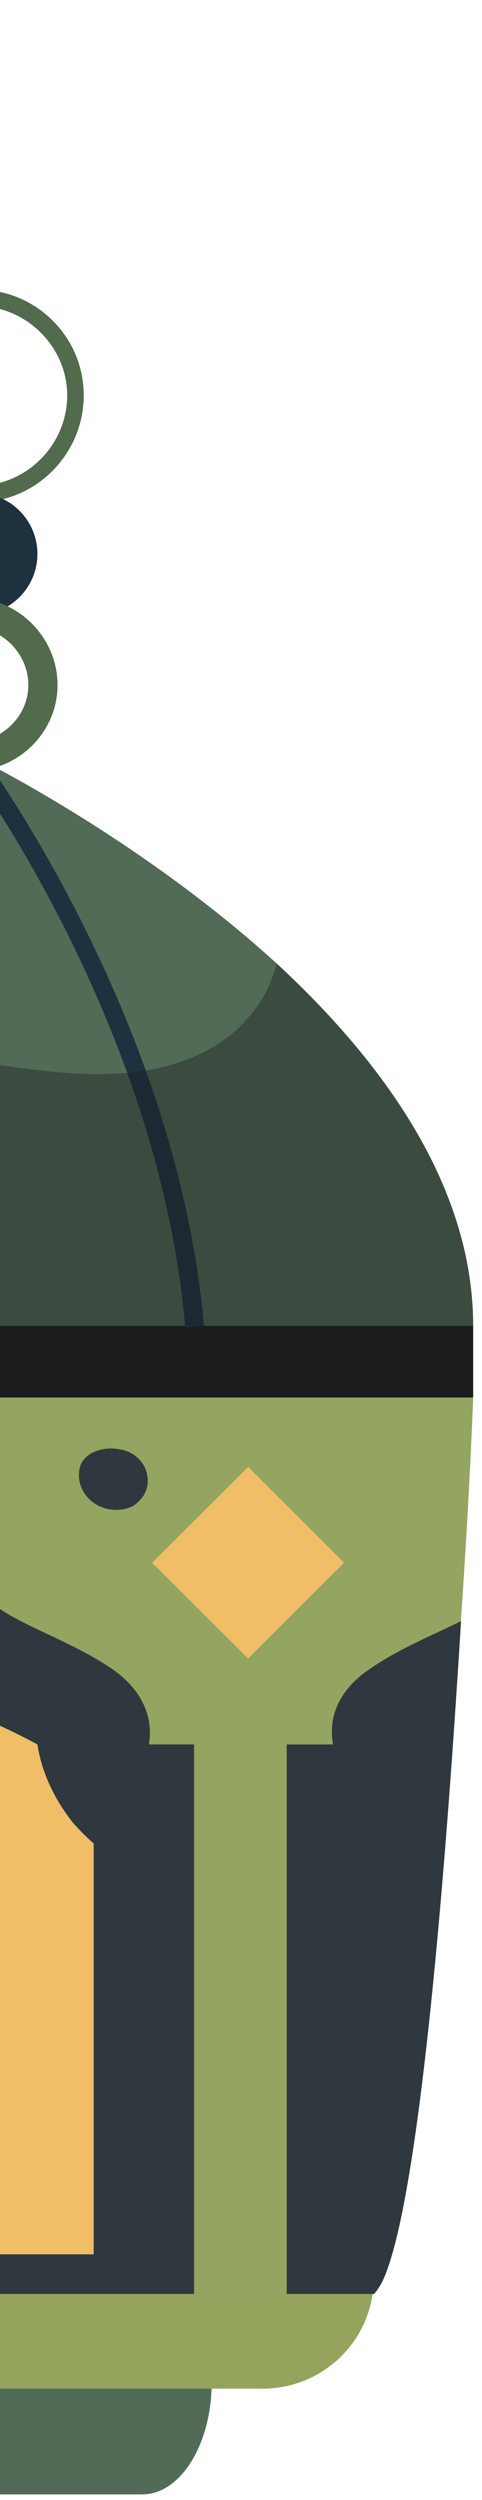 <svg width="33" height="171" viewBox="0 0 33 171" fill="none" xmlns="http://www.w3.org/2000/svg">
<path fill-rule="evenodd" clip-rule="evenodd" d="M-1.518 34.351C-5.597 34.351 -8.845 31.037 -8.845 27.044C-8.845 23.052 -5.597 19.812 -1.518 19.812C2.485 19.812 5.733 23.052 5.733 27.044C5.733 31.037 2.485 34.351 -1.518 34.351ZM-1.518 20.942C-4.917 20.942 -7.712 23.73 -7.712 27.044C-7.712 30.434 -4.917 33.221 -1.518 33.221C1.805 33.221 4.6 30.434 4.6 27.044C4.6 23.73 1.805 20.942 -1.518 20.942Z" fill="#516B4C"/>
<path d="M2.561 37.891C2.561 40.151 0.748 42.034 -1.518 42.034C-3.859 42.034 -5.672 40.151 -5.672 37.891C-5.672 35.631 -3.859 33.748 -1.518 33.748C0.748 33.748 2.561 35.631 2.561 37.891Z" fill="#1D313F"/>
<path d="M-17.984 170.623H9.736C12.38 170.623 14.494 167.158 14.494 162.939V161.357H-22.818V162.939C-22.818 167.158 -20.628 170.623 -17.984 170.623Z" fill="#516B56"/>
<path d="M-26.217 163.391H17.97C22.199 163.391 25.598 160.002 25.598 155.783V154.201H-33.921V155.783C-33.921 160.002 -30.446 163.391 -26.217 163.391Z" fill="#94A45D"/>
<path d="M-37.472 90.697H32.395C32.395 81.055 26.126 72.542 18.951 65.913C9.283 57.1 -1.896 51.676 -1.896 51.676H-3.105C-3.105 51.676 -11.111 55.518 -19.344 61.996C-28.257 68.926 -37.472 79.021 -37.472 90.697Z" fill="#516B56"/>
<path d="M-37.472 95.594H32.395V90.697H-37.472V95.594Z" fill="#1B1C1E"/>
<path d="M-37.472 95.594C-37.321 100.189 -37.245 105.161 -37.094 110.208V110.283C-37.019 114.502 -36.867 118.72 -36.792 122.863C-36.414 138.005 -35.886 151.64 -34.45 156.009C-34.35 156.41 -34.224 156.712 -34.073 156.913H25.598C25.799 156.712 26 156.41 26.202 156.009C28.77 150.51 30.583 126.856 31.564 110.886C31.564 110.836 31.564 110.785 31.564 110.735C32.169 101.997 32.395 95.594 32.395 95.594H-37.472Z" fill="#94A461"/>
<path d="M-18.361 119.323V156.913H13.287V119.323H10.19C10.416 118.118 10.265 115.933 7.622 114.125C3.618 111.413 -1.744 110.434 -1.744 107.496H-3.255C-3.255 110.434 -8.693 111.413 -12.696 114.125C-15.34 115.933 -15.491 118.118 -15.264 119.323H-18.361Z" fill="#2F383F"/>
<path d="M6.413 154.202V126.104C5.96 125.702 5.506 125.25 5.053 124.748C3.769 123.166 2.863 121.282 2.561 119.324C1.73 118.872 0.823 118.42 -0.007 118.043C-0.763 117.667 -1.669 117.29 -2.5 116.838C-3.406 117.29 -4.313 117.667 -5.068 118.043C-5.899 118.42 -6.805 118.872 -7.636 119.324C-7.938 121.282 -8.845 123.166 -10.129 124.748C-10.531 125.25 -10.985 125.702 -11.488 126.104V154.202H6.413Z" fill="#EFBE66"/>
<path d="M19.631 119.324V156.914H25.598C25.799 156.713 26.001 156.411 26.202 156.01C28.77 150.511 30.583 126.857 31.565 110.887C29.752 111.791 27.335 112.77 25.371 114.126C22.652 115.934 22.577 118.118 22.803 119.324H19.631Z" fill="#2F383F"/>
<path d="M16.987 113.447L23.559 106.894L16.987 100.34L10.416 106.894L16.987 113.447Z" fill="#EFBE66"/>
<path d="M12.682 90.774L13.966 90.699C12.077 69.38 -1.292 51.527 -1.443 51.301L-2.425 52.054C-2.274 52.28 10.869 69.832 12.682 90.774Z" fill="#1D313F"/>
<g style="mix-blend-mode:soft-light" opacity="0.4">
<path d="M-37.472 90.697H32.395C32.395 81.055 26.126 72.542 18.951 65.913C18.573 67.269 17.969 68.55 16.987 69.605C15.174 71.789 12.304 72.919 9.509 73.296C6.639 73.672 3.769 73.371 0.974 72.994C-4.162 72.316 -9.449 71.412 -13.755 68.625C-16.247 67.043 -18.287 64.633 -19.344 61.996C-28.257 68.927 -37.472 79.021 -37.472 90.697Z" fill="#1B1C1E"/>
</g>
<path d="M-6.956 46.855C-6.956 49.566 -4.766 51.751 -2.046 51.751C0.673 51.751 2.939 49.566 2.939 46.855C2.939 44.143 0.673 41.883 -2.046 41.883C-4.766 41.883 -6.956 44.143 -6.956 46.855Z" stroke="#516B4C" stroke-width="2" stroke-miterlimit="10"/>
<path d="M9.962 100.49C10.264 101.244 10.113 102.147 9.509 102.675C9.131 103.127 8.527 103.277 7.923 103.277C6.488 103.277 5.204 102.072 5.43 100.566C5.581 99.36 7.092 98.908 8.15 99.134C8.905 99.21 9.66 99.737 9.962 100.49Z" fill="#2F383F"/>
</svg>
